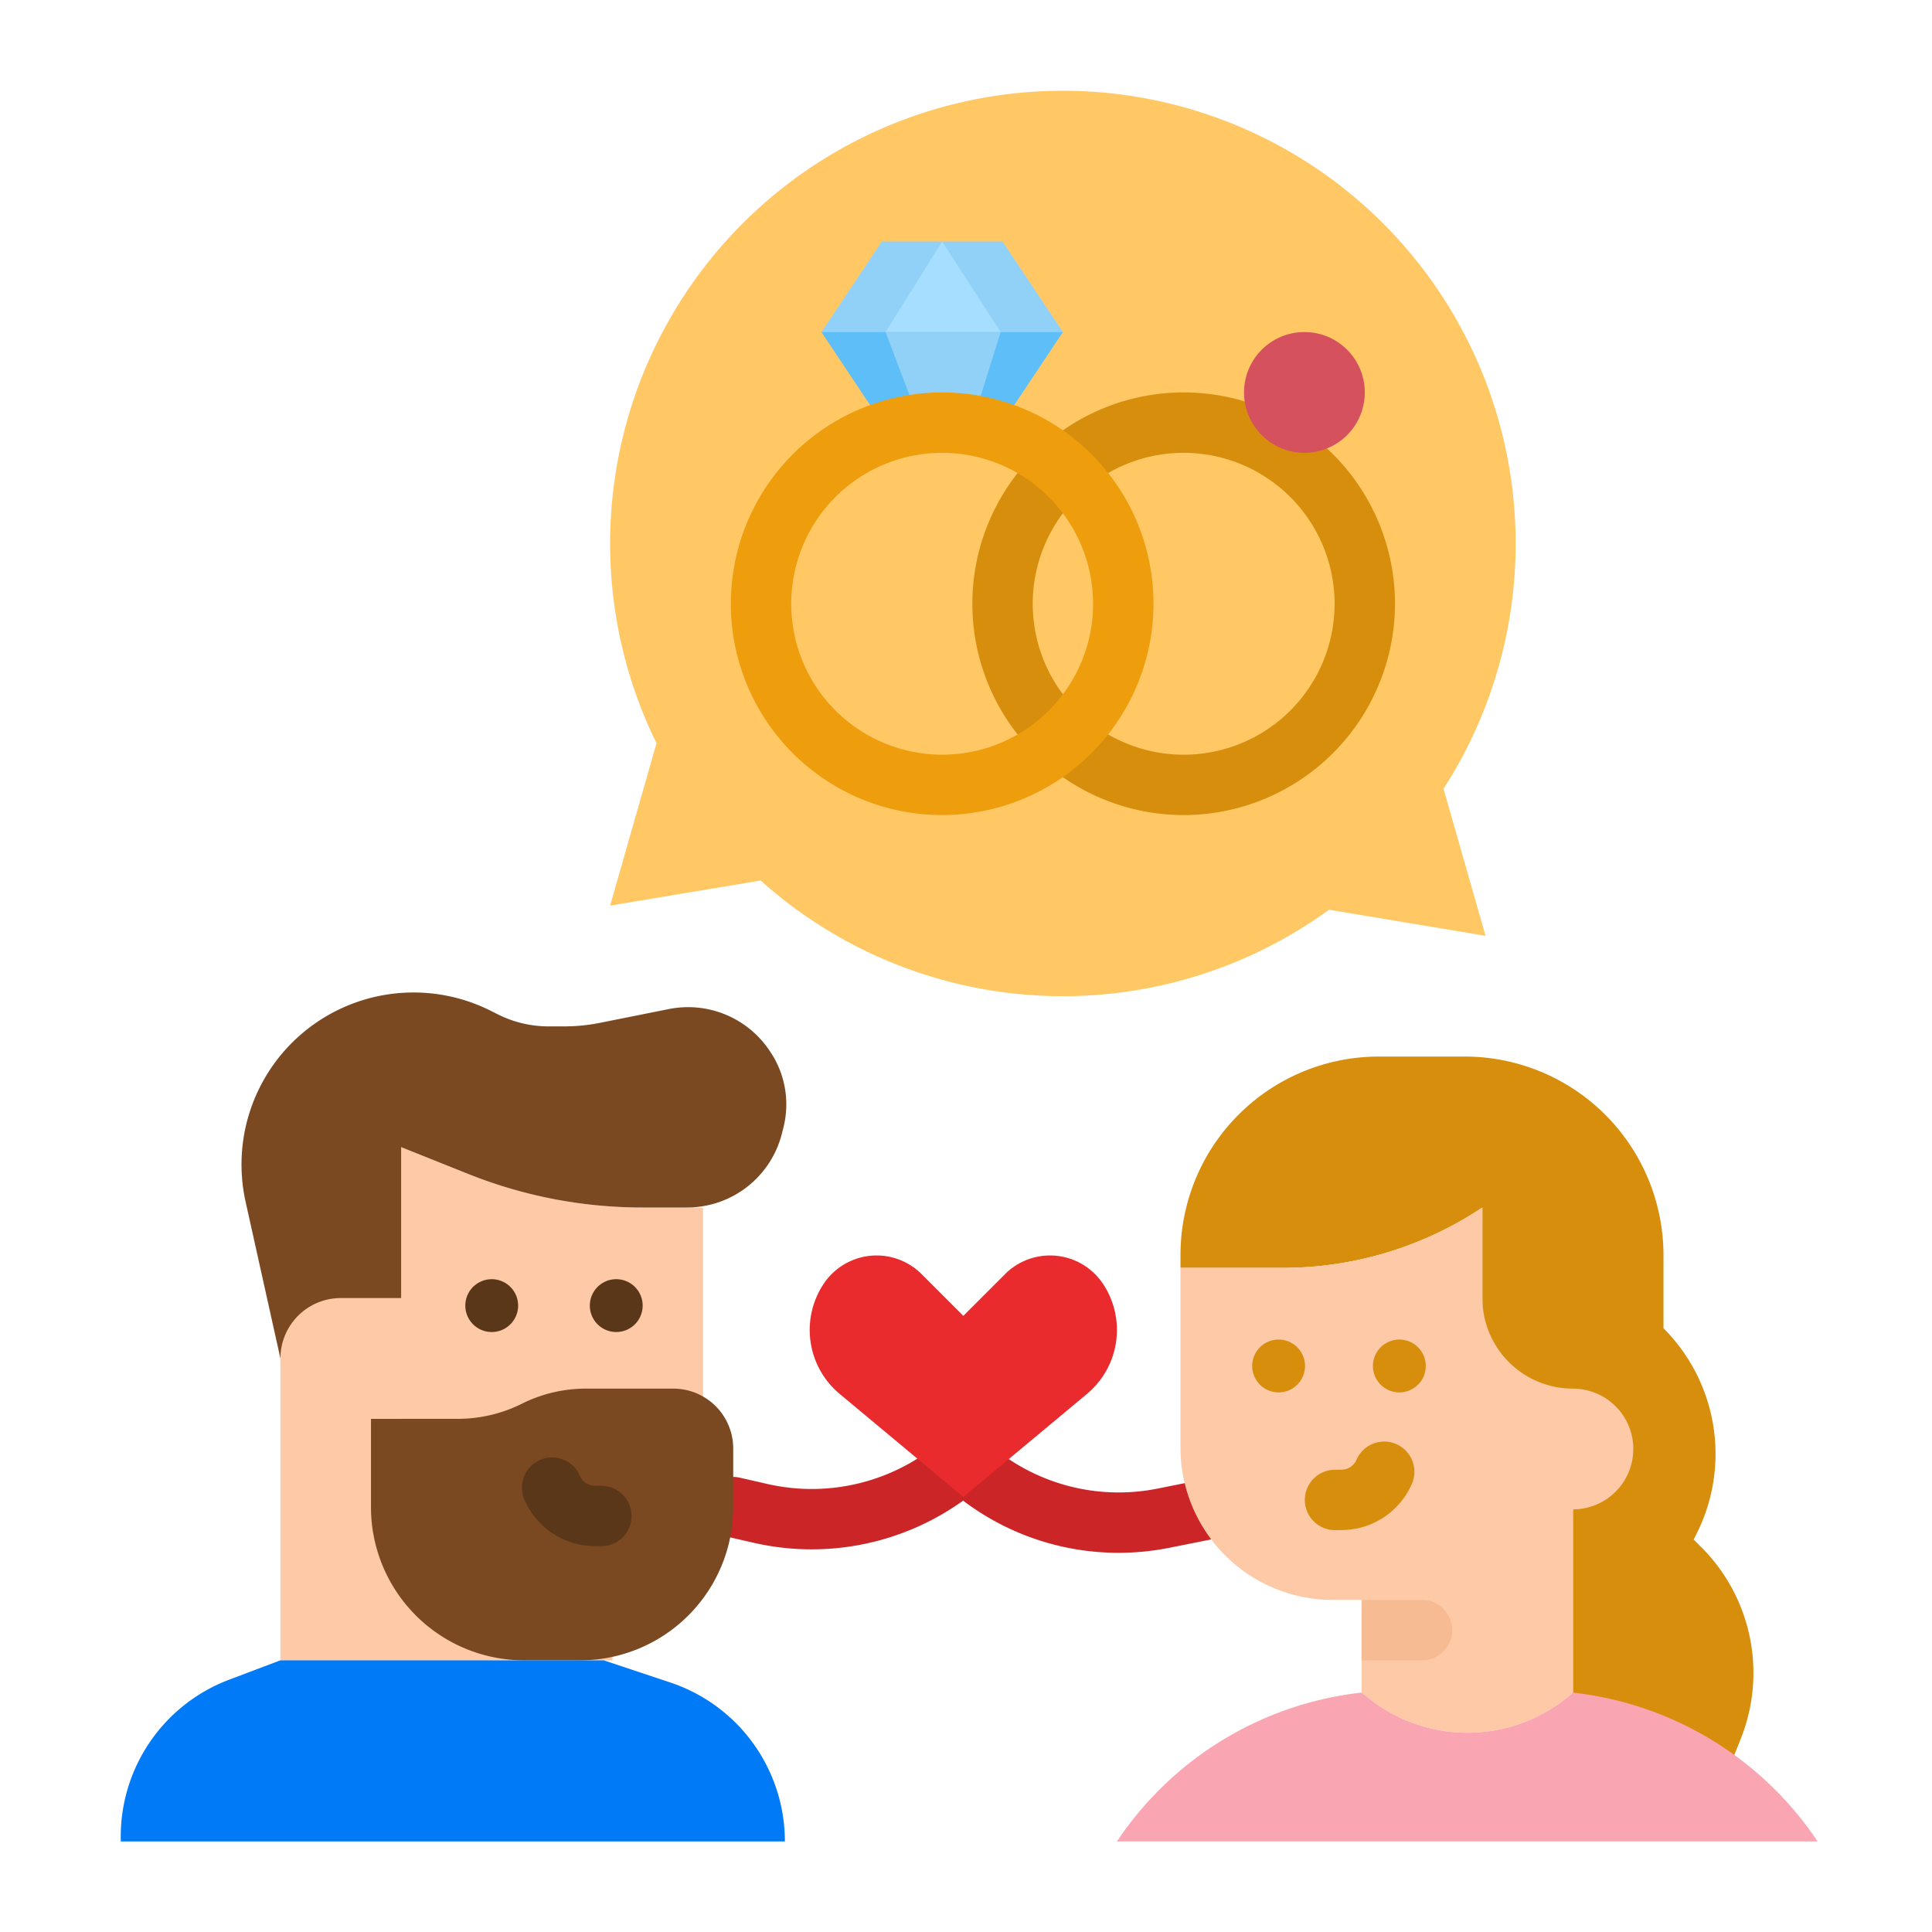<svg xmlns="http://www.w3.org/2000/svg" viewBox="0.0 0.0 200.0 200.0" height="200.0px" width="200.0px"><path fill="#d78e0c" fill-opacity="1.0"  filling="0" d="M122.204 131.25 L122.204 129.906 A20.531 20.531 0.0 0 1 142.734 109.375 L151.629 109.375 A20.575 20.575 0.0 0 1 166.712 115.956 A20.575 20.575 0.0 0 1 172.203 129.949 L172.203 137.5 A18.395 18.395 0.0 0 1 175.649 158.734 L175.329 159.375 L176.127 160.173 A18.395 18.395 0.0 0 1 180.199 180.012 L178.454 184.375 L162.829 184.375 L162.829 146.875 L153.454 140.625 L153.454 125.0 A37.212 37.212 0.0 0 1 132.812 131.25 L122.204 131.25 Z"></path>
<path fill="#cb2527" fill-opacity="1.0"  filling="0" d="M115.781 160.747 A26.641 26.641 0.0 0 1 99.7 155.346 A26.866 26.866 0.0 0 1 78.092 159.723 L75.207 159.065 A3.125 3.125 0.0 0 1 76.596 152.971 L79.482 153.63 A20.598 20.598 0.0 0 0 97.652 148.995 A3.125 3.125 0.0 0 1 101.721 148.936 L102.678 149.733 A20.455 20.455 0.0 0 0 119.855 154.092 L124.386 153.186 A3.125 3.125 0.0 1 1 125.612 159.314 L121.081 160.22 A27.006 27.006 0.0 0 1 115.781 160.747 Z"></path>
<path fill="#fdc9a6" fill-opacity="1.0"  filling="0" d="M162.829 175.217 L162.829 156.25 A6.25 6.25 0.0 0 0 169.079 150.0 A6.25 6.25 0.0 0 0 162.829 143.75 A9.375 9.375 0.0 0 1 153.454 134.375 L153.454 125.0 A37.212 37.212 0.0 0 1 132.812 131.25 L122.204 131.25 L122.204 149.864 A15.761 15.761 0.0 0 0 137.965 165.625 L140.954 165.625 L140.954 175.217 L141.747 175.842 A16.406 16.406 0.0 0 0 162.829 175.217 Z"></path>
<path fill="#fdc9a6" fill-opacity="1.0"  filling="0" d="M63.403 162.5 L63.403 171.875 L29.028 171.875 L29.028 140.625 L63.403 162.5 Z"></path>
<path fill="#fdc9a6" fill-opacity="1.0"  filling="0" d="M72.778 146.875 L41.528 146.875 L41.528 118.75 L48.492 121.536 A48.435 48.435 0.0 0 0 66.481 125.0 L72.778 125.0 L72.778 146.875 Z"></path>
<path fill="#5b3719" fill-opacity="1.0"  filling="0" d="M53.637 135.156 A2.734 2.734 0.0 1 1 48.169 135.156 A2.734 2.734 0.0 1 1 53.637 135.156 Z"></path>
<path fill="#5b3719" fill-opacity="1.0"  filling="0" d="M66.528 135.156 A2.734 2.734 0.0 1 1 61.059 135.156 A2.734 2.734 0.0 1 1 66.528 135.156 Z"></path>
<path fill="#7a4922" fill-opacity="1.0"  filling="0" d="M41.528 118.75 L48.492 121.536 A48.435 48.435 0.0 0 0 66.481 125.0 L71.117 125.0 A10.133 10.133 0.0 0 0 80.948 117.326 L81.107 116.691 A9.761 9.761 0.0 0 0 79.759 108.909 L79.681 108.792 A10.142 10.142 0.0 0 0 69.249 104.456 L62.089 105.888 A18.622 18.622 0.0 0 1 58.432 106.25 L56.777 106.25 A11.646 11.646 0.0 0 1 51.569 105.021 L50.771 104.621 A17.807 17.807 0.0 0 0 32.93 105.732 A17.806 17.806 0.0 0 0 25.425 124.411 L29.028 140.625 L41.528 137.5 L41.528 118.75 Z"></path>
<path fill="#7a4922" fill-opacity="1.0"  filling="0" d="M38.403 146.875 L47.409 146.875 A14.797 14.797 0.0 0 0 54.028 145.312 A14.797 14.797 0.0 0 1 60.647 143.75 L69.704 143.75 A6.199 6.199 0.0 0 1 75.903 149.949 L75.903 156.018 A15.857 15.857 0.0 0 1 60.046 171.875 L54.26 171.875 A15.857 15.857 0.0 0 1 38.403 156.018 L38.403 146.875 Z"></path>
<path fill="#d78e0c" fill-opacity="1.0"  filling="0" d="M147.595 141.406 A2.734 2.734 0.0 1 1 142.126 141.406 A2.734 2.734 0.0 1 1 147.595 141.406 Z"></path>
<path fill="#d78e0c" fill-opacity="1.0"  filling="0" d="M135.095 141.406 A2.734 2.734 0.0 1 1 129.626 141.406 A2.734 2.734 0.0 1 1 135.095 141.406 Z"></path>
<path fill="#f6bb92" fill-opacity="1.0"  filling="0" d="M140.954 165.625 L147.204 165.625 A3.125 3.125 0.0 0 1 147.204 171.875 L140.954 171.875 L140.954 165.625 Z"></path>
<path fill="#5b3719" fill-opacity="1.0"  filling="0" d="M62.23 160.059 L62.183 160.059 L61.461 160.048 A7.94 7.94 0.0 0 1 54.281 155.23 A3.125 3.125 0.0 0 1 60.03 152.777 A1.684 1.684 0.0 0 0 61.553 153.799 L62.275 153.81 A3.125 3.125 0.0 0 1 62.23 160.06 L62.23 160.059 Z"></path>
<path fill="#d78e0c" fill-opacity="1.0"  filling="0" d="M138.223 158.398 A3.125 3.125 0.0 0 1 138.179 152.148 L138.901 152.138 A1.686 1.686 0.0 0 0 140.424 151.116 A3.125 3.125 0.0 0 1 146.172 153.57 A7.941 7.941 0.0 0 1 138.993 158.387 L138.27 158.398 L138.223 158.398 Z"></path>
<path fill="#fdc9a6" fill-opacity="1.0"  filling="0" d="M41.528 146.875 L35.278 146.875 A6.25 6.25 0.0 0 1 29.028 140.625 A6.25 6.25 0.0 0 1 35.278 134.375 L42.309 134.375 L41.528 146.875 Z"></path>
<path fill="#007af6" fill-opacity="1.0"  filling="0" d="M29.028 171.875 L23.709 173.886 A17.344 17.344 0.0 0 0 12.5 190.108 L12.5 190.625 L81.25 190.625 A17.344 17.344 0.0 0 0 69.391 174.172 L62.5 171.875 L29.028 171.875 Z"></path>
<path fill="#ffc864" fill-opacity="1.0"  filling="0" d="M149.434 81.652 A46.872 46.872 0.0 1 0 67.962 76.937 L63.158 93.75 L78.744 91.152 A46.87 46.87 0.0 0 0 137.581 94.175 L153.783 96.875 L149.434 81.652 Z"></path>
<path fill="#ea2b2d" fill-opacity="1.0"  filling="0" d="M90.746 129.966 A6.583 6.583 0.0 0 1 95.401 131.894 L99.723 136.216 L104.045 131.894 A6.583 6.583 0.0 0 1 108.7 129.966 A6.584 6.584 0.0 0 1 114.177 132.895 A8.618 8.618 0.0 0 1 112.524 144.296 L99.723 154.964 L86.922 144.297 A8.618 8.618 0.0 0 1 85.269 132.896 A6.583 6.583 0.0 0 1 90.746 129.966 Z"></path>
<path fill="#92d1f7" fill-opacity="1.0"  filling="0" d="M103.783 25.0 L91.283 25.0 L85.033 34.375 L110.033 34.375 L103.783 25.0 Z"></path>
<path fill="#5ebef7" fill-opacity="1.0"  filling="0" d="M85.033 34.375 L91.283 43.75 L103.783 43.75 L110.033 34.375 L85.033 34.375 Z"></path>
<path fill="#a6deff" fill-opacity="1.0"  filling="0" d="M97.533 25.0 L91.674 34.375 L103.584 34.375 L97.533 25.0 Z"></path>
<path fill="#92d1f7" fill-opacity="1.0"  filling="0" d="M91.674 34.375 L95.172 43.624 L100.658 43.75 L103.584 34.375 L91.674 34.375 Z"></path>
<path fill="#d78e0c" fill-opacity="1.0"  filling="0" d="M122.533 84.375 A21.875 21.875 0.0 1 1 144.408 62.5 A21.9 21.9 0.0 0 1 122.533 84.375 Z M122.533 46.875 A15.625 15.625 0.0 1 0 138.158 62.5 A15.643 15.643 0.0 0 0 122.533 46.875 Z"></path>
<path fill="#ee9d0d" fill-opacity="1.0"  filling="0" d="M97.533 84.375 A21.875 21.875 0.0 1 1 119.408 62.5 A21.9 21.9 0.0 0 1 97.533 84.375 Z M97.533 46.875 A15.625 15.625 0.0 1 0 113.158 62.5 A15.643 15.643 0.0 0 0 97.533 46.875 Z"></path>
<path fill="#d5515e" fill-opacity="1.0"  filling="0" d="M141.283 40.625 A6.25 6.25 0.0 1 1 128.783 40.625 A6.25 6.25 0.0 1 1 141.283 40.625 Z"></path>
<path fill="#faa6b2" fill-opacity="1.0"  filling="0" d="M162.829 175.217 A16.406 16.406 0.0 0 1 141.747 175.842 L140.954 175.217 A35.093 35.093 0.0 0 0 115.625 190.625 L188.158 190.625 A35.146 35.146 0.0 0 0 162.829 175.217 Z"></path></svg>